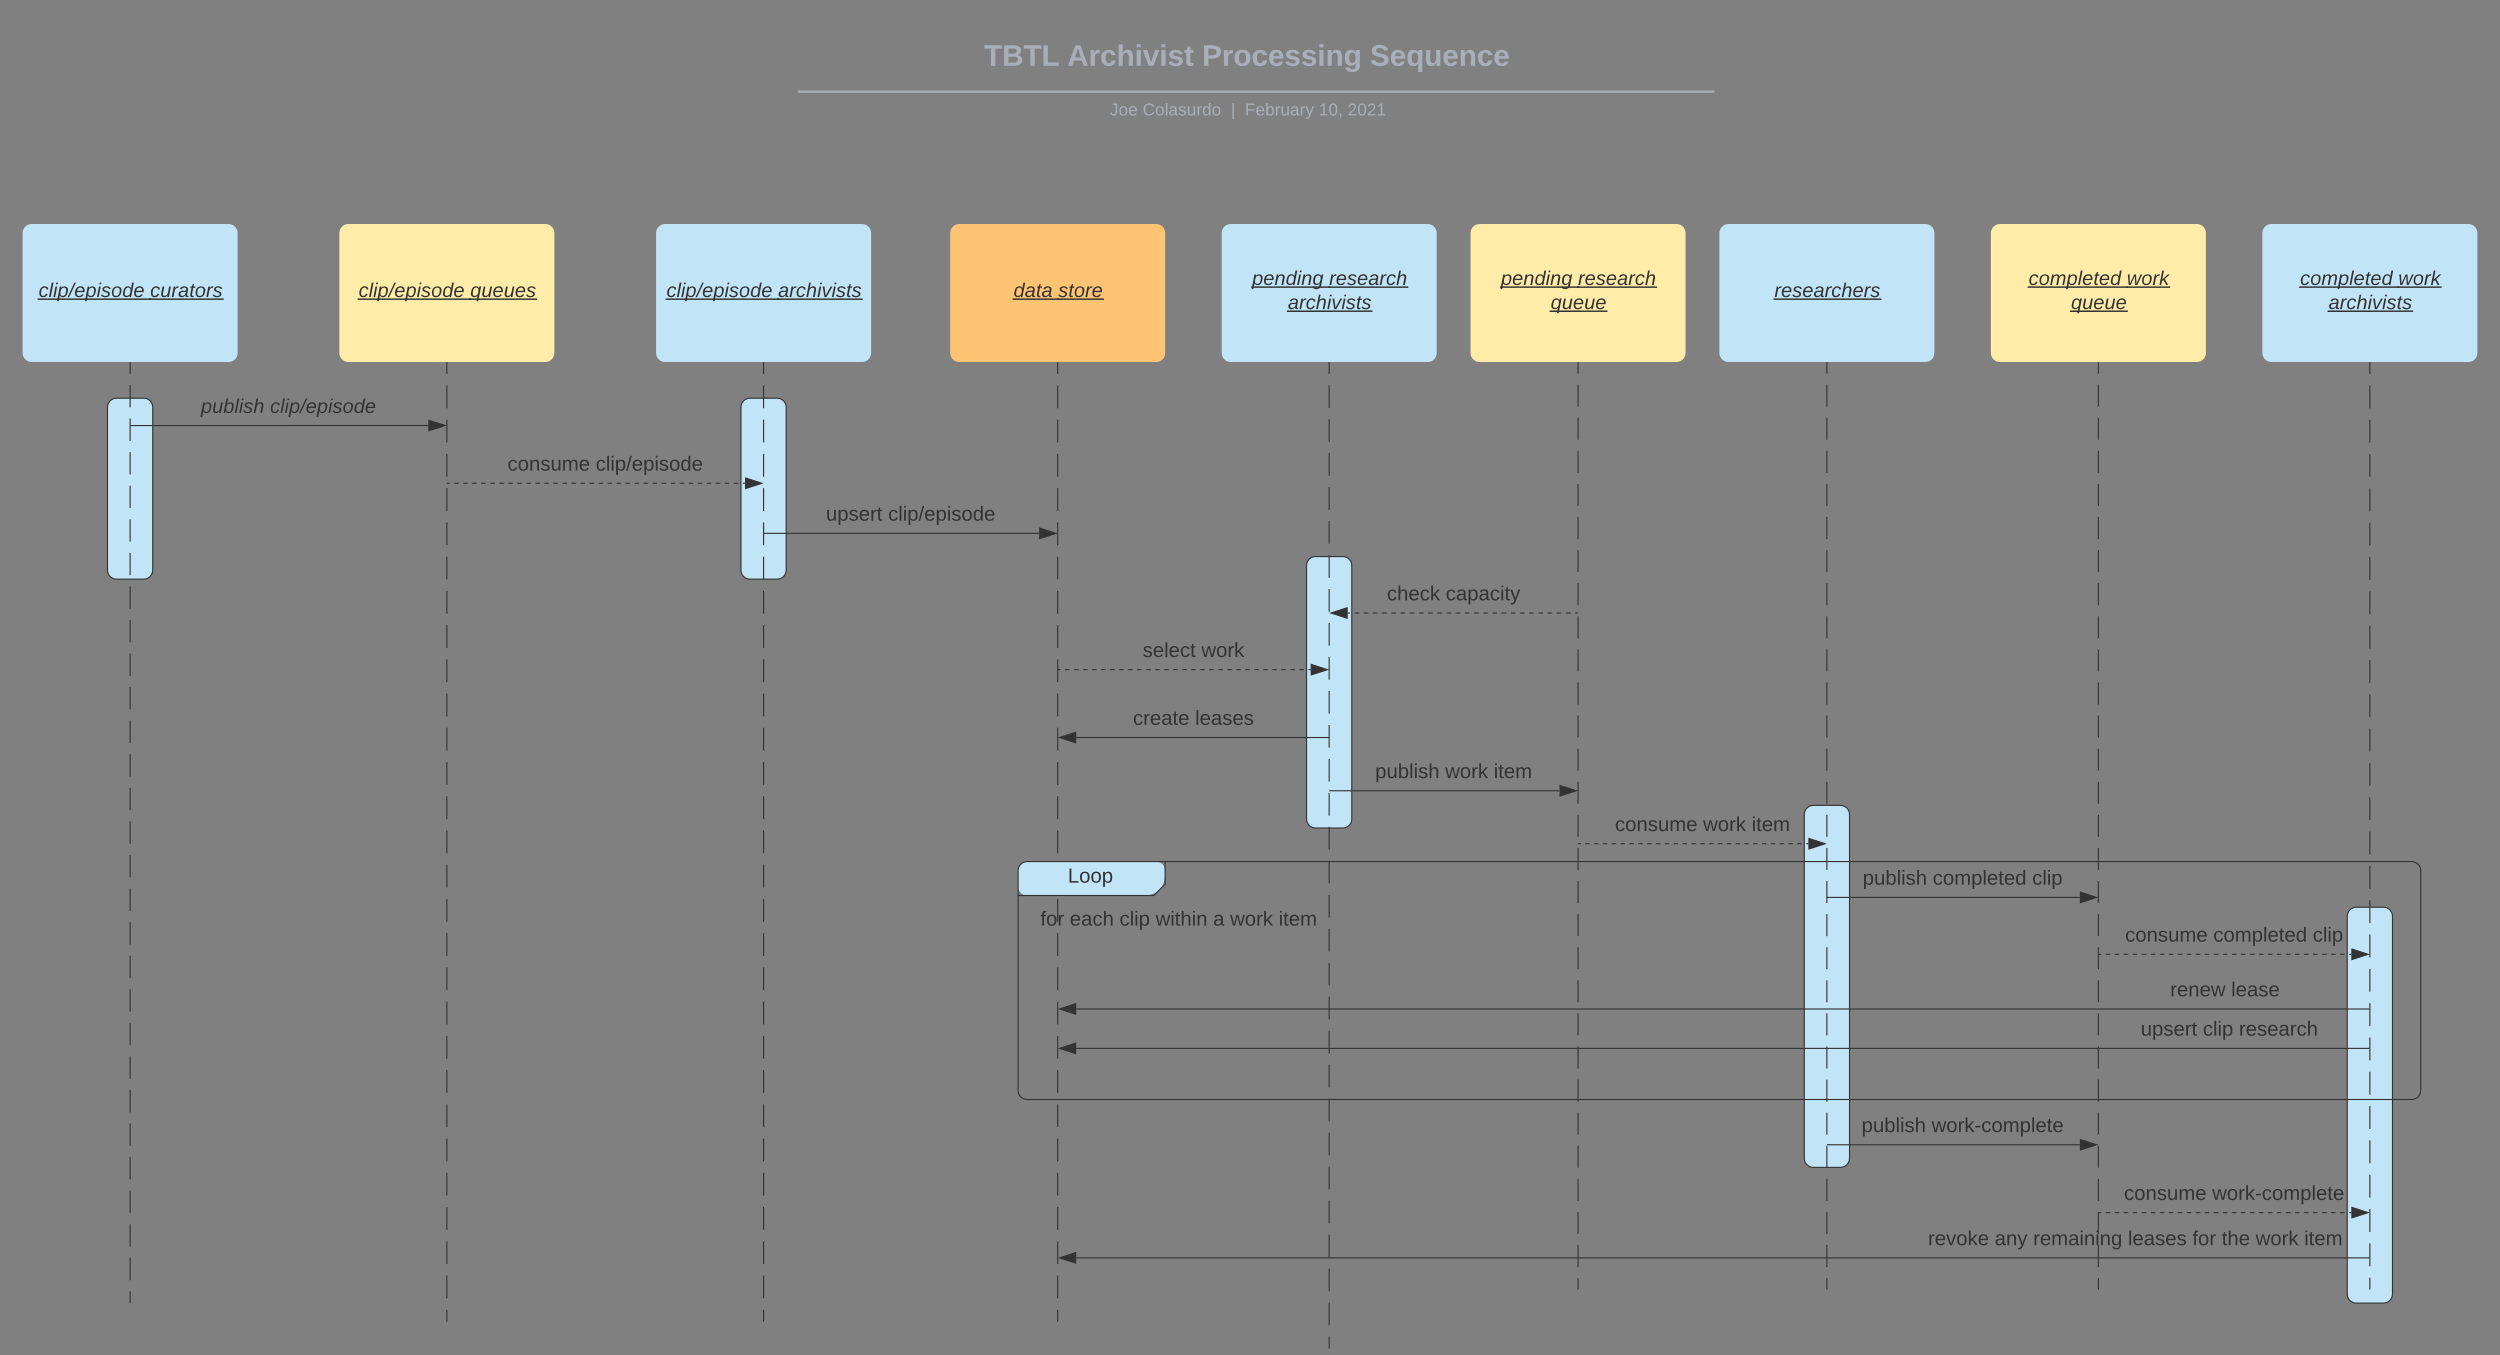 <svg xmlns="http://www.w3.org/2000/svg" xmlns:xlink="http://www.w3.org/1999/xlink" xmlns:lucid="lucid" width="2210.08" height="1198"><rect width="100%" height="100%" fill="#808080" stroke="none"/><g transform="translate(-60.373 -60)" lucid:page-tab-id="0_0"><path d="M715.4 420c0-4.42 3.6-8 8-8h24c4.43 0 8 3.58 8 8v144c0 4.42-3.57 8-8 8h-24c-4.4 0-8-3.58-8-8zM2135.4 870c0-4.42 3.6-8 8-8h24c4.43 0 8 3.58 8 8v334c0 4.42-3.57 8-8 8h-24c-4.4 0-8-3.58-8-8zM155.4 420c0-4.42 3.6-8 8-8h24c4.43 0 8 3.58 8 8v144c0 4.42-3.57 8-8 8h-24c-4.4 0-8-3.58-8-8zM1215.4 560c0-4.42 3.6-8 8-8h24c4.43 0 8 3.58 8 8v224c0 4.42-3.57 8-8 8h-24c-4.4 0-8-3.58-8-8zM1655.4 780c0-4.42 3.6-8 8-8h24c4.43 0 8 3.58 8 8v304c0 4.42-3.57 8-8 8h-24c-4.4 0-8-3.58-8-8z" stroke="#333" fill="#c1e4f7"/><path d="M175.4 380.54v9.9m0 9.88v19.8m0 9.88v19.8m0 9.88v19.78m0 9.9v19.78m0 9.9v19.78m0 9.9v19.77m0 9.9v19.77m0 9.9v19.78m0 9.9v19.78m0 9.9v19.77m0 9.9v19.78m0 9.9v19.78m0 9.9v19.77m0 9.9v19.78m0 9.9v19.8m0 9.88v19.8m0 9.88v19.78m0 9.9v19.78m0 9.9v19.78m0 9.9v19.77m0 9.9v19.78m0 9.9v19.78m0 9.9V1073m0 9.9v19.78m0 9.9v19.78m0 9.9v19.78m0 9.9v19.78m0 9.9v9.88" stroke="#333" fill="none"/><path d="M175.9 380.55h-1v-.5h1z" fill="#333"/><path d="M175.4 1211.5v.5M735.4 380.54v10.1m0 10.08v20.17m0 10.08v20.18m0 10.1v20.17m0 10.08v20.2m0 10.08v20.18m0 10.1v20.17m0 10.08v20.2m0 10.08v20.18m0 10.1V663m0 10.1v20.17m0 10.08v20.18m0 10.1v20.16m0 10.1v20.17m0 10.08v20.18m0 10.08v20.18m0 10.1v20.17m0 10.08v20.17m0 10.1v20.17m0 10.1v20.17m0 10.08v20.17m0 10.1v20.17m0 10.1v20.17m0 10.07v20.18m0 10.1V1117m0 10.1v20.17m0 10.07v20.18m0 10.1v20.17m0 10.1V1228" stroke="#333" fill="none"/><path d="M735.9 380.55h-1v-.5h1z" fill="#333"/><path d="M735.4 1227.98v.52" stroke="#333" fill="none"/><path d="M80.37 266.04c0-4.42 3.58-8 8-8h174.08c4.42 0 8 3.58 8 8v106c0 4.42-3.58 8-8 8H88.37c-4.42 0-8-3.58-8-8z" stroke="#000" stroke-opacity="0" fill="#c1e4f7"/><use xlink:href="#a" transform="matrix(1,0,0,1,88.373,266.038) translate(6.142 56.556)"/><use xlink:href="#b" transform="matrix(1,0,0,1,88.373,266.038) translate(104.759 56.556)"/><path d="M640.37 266.04c0-4.42 3.58-8 8-8h174.08c4.42 0 8 3.58 8 8v106c0 4.42-3.58 8-8 8H648.37c-4.42 0-8-3.58-8-8z" stroke="#000" stroke-opacity="0" fill="#c1e4f7"/><use xlink:href="#a" transform="matrix(1,0,0,1,648.373,266.038) translate(1.228 56.556)"/><use xlink:href="#c" transform="matrix(1,0,0,1,648.373,266.038) translate(99.846 56.556)"/><path d="M175.9 436.2h139.5c0-.02.02-.03.03-.03h123.6M175.92 436.2h-.5" stroke="#333" fill="none"/><path d="M453.8 436.17l-14.27 4.64v-9.27z" stroke="#333" fill="#333"/><use xlink:href="#d" transform="matrix(1,0,0,1,238.003,410.837) translate(0.005 14.222)"/><use xlink:href="#e" transform="matrix(1,0,0,1,238.003,410.837) translate(61.141 14.222)"/><path d="M80.37 88c0-4.42 3.58-8 8-8h2141.58c4.42 0 8 3.58 8 8v47.1c0 4.42-3.58 8-8 8H88.37c-4.42 0-8-3.58-8-8z" stroke="#000" stroke-opacity="0" stroke-width="2" fill="#fff" fill-opacity="0"/><use xlink:href="#f" transform="matrix(1,0,0,1,84.373,84) translate(845.952 34.158)"/><use xlink:href="#g" transform="matrix(1,0,0,1,84.373,84) translate(919.447 34.158)"/><use xlink:href="#h" transform="matrix(1,0,0,1,84.373,84) translate(1038.685 34.158)"/><use xlink:href="#i" transform="matrix(1,0,0,1,84.373,84) translate(1187.059 34.158)"/><path d="M766.72 141.05h808.3M766.74 141.05h-1.02M1575 141.05h1.03" stroke="#a9afb8" stroke-width="2" fill="none"/><path d="M80.37 151.1c0-4.4 3.58-8 8-8h2144c4.42 0 8 3.6 8 8V164c0 4.42-3.58 8-8 8h-2144c-4.42 0-8-3.58-8-8z" stroke="#000" stroke-opacity="0" stroke-width="2" fill="#fff" fill-opacity="0"/><use xlink:href="#j" transform="matrix(1,0,0,1,84.373,147.105) translate(957.216 14.917)"/><use xlink:href="#k" transform="matrix(1,0,0,1,84.373,147.105) translate(986.109 14.917)"/><use xlink:href="#l" transform="matrix(1,0,0,1,84.373,147.105) translate(1064.162 14.917)"/><use xlink:href="#m" transform="matrix(1,0,0,1,84.373,147.105) translate(1076.612 14.917)"/><use xlink:href="#n" transform="matrix(1,0,0,1,84.373,147.105) translate(1141.919 14.917)"/><use xlink:href="#o" transform="matrix(1,0,0,1,84.373,147.105) translate(1167.412 14.917)"/><path d="M1455.4 380.54v9.75m0 9.74v19.5m0 9.75v19.5m0 9.75v19.5m0 9.75v19.5m0 9.76v19.5m0 9.75v19.5m0 9.76v19.5m0 9.76v19.5m0 9.75v19.5m0 9.75v19.5m0 9.76v19.5m0 9.75v19.5m0 9.76v19.5m0 9.74V799.83m0 9.75v19.5m0 9.75v19.5m0 9.75v19.5m0 9.75v19.5m0 9.76v19.5m0 9.76v19.5m0 9.76v19.5m0 9.75v19.5m0 9.75v19.5m0 9.76v19.5m0 9.75v19.5m0 9.75v19.5m0 9.76v19.5m0 9.75v9.74" stroke="#333" fill="none"/><path d="M1455.9 380.55h-1v-.5h1z" fill="#333"/><path d="M1455.4 1199.63v.5" stroke="#333" fill="none"/><path d="M1360.37 266.04c0-4.42 3.58-8 8-8h174.08c4.42 0 8 3.58 8 8v106c0 4.42-3.58 8-8 8h-174.08c-4.42 0-8-3.58-8-8z" stroke="#000" stroke-opacity="0" fill="#ffeca9"/><use xlink:href="#p" transform="matrix(1,0,0,1,1368.373,266.038) translate(18.932 45.889)"/><use xlink:href="#q" transform="matrix(1,0,0,1,1368.373,266.038) translate(87.031 45.889)"/><use xlink:href="#r" transform="matrix(1,0,0,1,1368.373,266.038) translate(62.809 67.222)"/><path d="M995.4 380.54v10.1m0 10.08v20.17m0 10.08v20.18m0 10.1v20.17m0 10.08v20.2m0 10.08v20.18m0 10.1v20.17m0 10.08v20.2m0 10.08v20.18m0 10.1V663m0 10.1v20.17m0 10.08v20.18m0 10.1v20.16m0 10.1v20.17m0 10.08v20.18m0 10.08v20.18m0 10.1v20.17m0 10.08v20.17m0 10.1v20.17m0 10.1v20.17m0 10.08v20.17m0 10.1v20.17m0 10.1v20.17m0 10.07v20.18m0 10.1V1117m0 10.1v20.17m0 10.07v20.18m0 10.1v20.17m0 10.1V1228" stroke="#333" fill="none"/><path d="M995.9 380.55h-1v-.5h1z" fill="#333"/><path d="M995.4 1227.98v.52" stroke="#333" fill="none"/><path d="M900.37 266.04c0-4.42 3.58-8 8-8h174.08c4.42 0 8 3.58 8 8v106c0 4.42-3.58 8-8 8H908.37c-4.42 0-8-3.58-8-8z" stroke="#000" stroke-opacity="0" fill="#ffc374"/><use xlink:href="#s" transform="matrix(1,0,0,1,908.373,266.038) translate(48.019 56.556)"/><use xlink:href="#t" transform="matrix(1,0,0,1,908.373,266.038) translate(87.525 56.556)"/><path d="M455.4 380.54v10.1m0 10.08v20.17m0 10.08v20.18m0 10.1v20.17m0 10.08v20.2m0 10.08v20.18m0 10.1v20.17m0 10.08v20.2m0 10.08v20.18m0 10.1V663m0 10.1v20.17m0 10.08v20.18m0 10.1v20.16m0 10.1v20.17m0 10.08v20.18m0 10.08v20.18m0 10.1v20.17m0 10.08v20.17m0 10.1v20.17m0 10.1v20.17m0 10.08v20.17m0 10.1v20.17m0 10.1v20.17m0 10.07v20.18m0 10.1V1117m0 10.1v20.17m0 10.07v20.18m0 10.1v20.17m0 10.1V1228" stroke="#333" fill="none"/><path d="M455.9 380.55h-1v-.5h1z" fill="#333"/><path d="M455.4 1227.98v.52" stroke="#333" fill="none"/><path d="M360.37 266.04c0-4.42 3.58-8 8-8h174.08c4.42 0 8 3.58 8 8v106c0 4.42-3.58 8-8 8H368.37c-4.42 0-8-3.58-8-8z" stroke="#000" stroke-opacity="0" fill="#ffeca9"/><use xlink:href="#a" transform="matrix(1,0,0,1,368.373,266.038) translate(9.056 56.556)"/><use xlink:href="#u" transform="matrix(1,0,0,1,368.373,266.038) translate(107.673 56.556)"/><path d="M455.9 487.23h2m4 0h3.98m3.98 0h4m3.98 0h3.98m4 0h3.98m3.98 0h4m3.98 0h3.98m4 0h3.98m3.98 0h4m3.98 0h3.98m4 0h3.98m3.98 0h4m3.98 0h3.98m4 0h3.98m3.98 0h4m3.98 0h3.98m4 0h3.98m3.98 0h4m3.98 0h3.98m4 0h3.98m3.98 0h4m3.98 0h3.98m4 0h3.97m4 0h4m3.97 0h4m3.98 0h3.98m4 0h3.98m4 0h3.98m4 0h3.97m4 0h3.98m3.98 0h4m4 0h3.97m4 0h3.98m3.98 0h2M455.92 487.23h-.5" stroke="#333" fill="none"/><path d="M733.8 487.23l-14.27 4.63v-9.27z" stroke="#333" fill="#333"/><use xlink:href="#v" transform="matrix(1,0,0,1,509.011,461.629) translate(0.005 14.4)"/><use xlink:href="#w" transform="matrix(1,0,0,1,509.011,461.629) translate(77.955 14.4)"/><path d="M735.9 531.5h243.13M735.92 531.5h-.5" stroke="#333" fill="none"/><path d="M993.8 531.5l-14.27 4.63v-9.27z" stroke="#333" fill="#333"/><use xlink:href="#x" transform="matrix(1,0,0,1,790.511,505.891) translate(0.005 14.4)"/><use xlink:href="#w" transform="matrix(1,0,0,1,790.511,505.891) translate(54.955 14.4)"/><path d="M1140.37 266.04c0-4.42 3.58-8 8-8h174.08c4.42 0 8 3.58 8 8v106c0 4.42-3.58 8-8 8h-174.08c-4.42 0-8-3.58-8-8z" stroke="#000" stroke-opacity="0" fill="#c1e4f7"/><use xlink:href="#p" transform="matrix(1,0,0,1,1148.373,266.038) translate(18.932 45.889)"/><use xlink:href="#q" transform="matrix(1,0,0,1,1148.373,266.038) translate(87.031 45.889)"/><use xlink:href="#y" transform="matrix(1,0,0,1,1148.373,266.038) translate(50.537 67.222)"/><path d="M1235.4 380.54v10m0 10.02v20.02m0 10v20.04m0 10v20.03m0 10v20.03m0 10v20.04m0 10v20.03m0 10v20.03m0 10v20.03m0 10.03v20.02m0 10v20.03m0 10v20.03m0 10.03v20.02m0 10V781m0 10v20.03m0 10.02v20.03m0 10v20.03m0 10v20.03m0 10.02v20.03m0 10v20.03m0 10v20.03m0 10.02v20.03m0 10v20.03m0 10v20.03m0 10.02v20.03m0 10v20.03m0 10v20.03m0 10.02v20.02m0 10.02v20.02m0 10v10.02" stroke="#333" fill="none"/><path d="M1235.9 380.55h-1v-.5h1z" fill="#333"/><path d="M1235.4 1251.5v.5M1235.9 759.05h203.13M1235.92 759.05h-.5" stroke="#333" fill="none"/><path d="M1453.8 759.05l-14.27 4.64v-9.28z" stroke="#333" fill="#333"/><use xlink:href="#z" transform="matrix(1,0,0,1,1276.061,733.452) translate(0.005 14.4)"/><use xlink:href="#A" transform="matrix(1,0,0,1,1276.061,733.452) translate(61.905 14.4)"/><use xlink:href="#B" transform="matrix(1,0,0,1,1276.061,733.452) translate(104.805 14.4)"/><path d="M1675.4 380.54v9.75m0 9.74v19.5m0 9.75v19.5m0 9.75v19.5m0 9.75v19.5m0 9.76v19.5m0 9.75v19.5m0 9.76v19.5m0 9.76v19.5m0 9.75v19.5m0 9.75v19.5m0 9.76v19.5m0 9.75v19.5m0 9.76v19.5m0 9.74V799.83m0 9.75v19.5m0 9.75v19.5m0 9.75v19.5m0 9.75v19.5m0 9.76v19.5m0 9.76v19.5m0 9.76v19.5m0 9.75v19.5m0 9.75v19.5m0 9.76v19.5m0 9.75v19.5m0 9.75v19.5m0 9.76v19.5m0 9.75v9.74" stroke="#333" fill="none"/><path d="M1675.9 380.55h-1v-.5h1z" fill="#333"/><path d="M1675.4 1199.63v.5" stroke="#333" fill="none"/><path d="M1580.37 266.04c0-4.42 3.58-8 8-8h174.08c4.42 0 8 3.58 8 8v106c0 4.42-3.58 8-8 8h-174.08c-4.42 0-8-3.58-8-8z" stroke="#000" stroke-opacity="0" fill="#c1e4f7"/><use xlink:href="#C" transform="matrix(1,0,0,1,1588.373,266.038) translate(40.66 56.556)"/><path d="M1915.4 380.54v9.75m0 9.74v19.5m0 9.75v19.5m0 9.75v19.5m0 9.75v19.5m0 9.76v19.5m0 9.75v19.5m0 9.76v19.5m0 9.76v19.5m0 9.75v19.5m0 9.75v19.5m0 9.76v19.5m0 9.75v19.5m0 9.76v19.5m0 9.74V799.83m0 9.75v19.5m0 9.75v19.5m0 9.75v19.5m0 9.75v19.5m0 9.76v19.5m0 9.76v19.5m0 9.76v19.5m0 9.75v19.5m0 9.75v19.5m0 9.76v19.5m0 9.75v19.5m0 9.75v19.5m0 9.76v19.5m0 9.75v9.74" stroke="#333" fill="none"/><path d="M1915.9 380.55h-1v-.5h1z" fill="#333"/><path d="M1915.4 1199.63v.5" stroke="#333" fill="none"/><path d="M1820.37 266.04c0-4.42 3.58-8 8-8h174.08c4.42 0 8 3.58 8 8v106c0 4.42-3.58 8-8 8h-174.08c-4.42 0-8-3.58-8-8z" stroke="#000" stroke-opacity="0" fill="#ffeca9"/><use xlink:href="#D" transform="matrix(1,0,0,1,1828.373,266.038) translate(25.377 45.889)"/><use xlink:href="#E" transform="matrix(1,0,0,1,1828.373,266.038) translate(112.191 45.889)"/><use xlink:href="#r" transform="matrix(1,0,0,1,1828.373,266.038) translate(62.809 67.222)"/><path d="M1455.9 805.9h1.97m3.9 0h3.92m3.9 0h3.9m3.92 0h3.9m3.92 0h3.9m3.92 0h3.9m3.92 0h3.9m3.93 0h3.92m3.9 0h3.92m3.9 0h3.92m3.9 0h3.92m3.9 0h3.92m3.9 0h3.92m3.9 0h3.92m3.9 0H1567.38m3.9 0h3.9m3.9 0h3.9m3.9 0h3.9m3.9 0h3.9m3.9 0h3.9m3.9 0h3.9m3.9 0h3.9m3.9 0h3.9m3.9 0h3.9m3.9 0h3.9m3.92 0h3.9m3.9 0h1.95M1455.92 805.9h-.5" stroke="#333" fill="none"/><path d="M1673.8 805.9l-14.27 4.63v-9.27z" stroke="#333" fill="#333"/><use xlink:href="#v" transform="matrix(1,0,0,1,1488.036,780.299) translate(0.005 14.4)"/><use xlink:href="#A" transform="matrix(1,0,0,1,1488.036,780.299) translate(77.955 14.4)"/><use xlink:href="#B" transform="matrix(1,0,0,1,1488.036,780.299) translate(120.855 14.4)"/><path d="M1675.9 853.34h223.13M1675.92 853.34h-.5" stroke="#333" fill="none"/><path d="M1913.8 853.33l-14.27 4.64v-9.27z" stroke="#333" fill="#333"/><use xlink:href="#z" transform="matrix(1,0,0,1,1707.061,827.734) translate(0.005 14.4)"/><use xlink:href="#F" transform="matrix(1,0,0,1,1707.061,827.734) translate(61.905 14.4)"/><use xlink:href="#G" transform="matrix(1,0,0,1,1707.061,827.734) translate(149.805 14.4)"/><path d="M2155.4 380.54v10.1m0 10.12V421m0 10.1v20.23m0 10.1v20.23m0 10.1V512m0 10.1v20.24m0 10.1v20.23m0 10.12V603m0 10.12v20.23m0 10.1v20.24m0 10.1v20.22m0 10.12v20.22m0 10.1v20.24m0 10.1v20.23m0 10.12v20.22m0 10.1v20.24m0 10.12v20.23m0 10.1v20.23m0 10.12v20.22m0 10.1v20.24m0 10.1v20.24m0 10.1v20.23m0 10.1v20.24m0 10.1v20.24m0 10.12v20.22m0 10.12v20.22m0 10.1v20.24m0 10.1v10.12" stroke="#333" fill="none"/><path d="M2155.9 380.55h-1v-.5h1z" fill="#333"/><path d="M2155.4 1199.63v.5" stroke="#333" fill="none"/><path d="M2060.37 266.04c0-4.42 3.58-8 8-8h174.08c4.42 0 8 3.58 8 8v106c0 4.42-3.58 8-8 8h-174.08c-4.42 0-8-3.58-8-8z" stroke="#000" stroke-opacity="0" fill="#c1e4f7"/><use xlink:href="#D" transform="matrix(1,0,0,1,2068.373,266.038) translate(25.377 45.889)"/><use xlink:href="#E" transform="matrix(1,0,0,1,2068.373,266.038) translate(112.191 45.889)"/><use xlink:href="#y" transform="matrix(1,0,0,1,2068.373,266.038) translate(50.537 67.222)"/><path d="M1915.9 903.62h2m4 0h3.97m4 0h3.97m3.98 0h4m3.97 0h3.98m3.98 0h4m3.97 0h3.98m4 0h3.98m4 0h3.97m3.98 0h4m3.97 0h4m3.97 0h4m3.97 0h3.98m4 0h3.97m3.98 0h3.98m4 0h3.97m3.98 0h4m3.98 0h4m3.97 0h3.98m4 0h3.97m4 0h3.97m4 0h3.97m3.98 0h4m3.97 0h3.98m3.98 0h4m3.97 0h3.98m4 0h3.98m4 0h3.97m3.98 0h2M1915.92 903.62h-.5" stroke="#333" fill="none"/><path d="M2153.8 903.62l-14.27 4.64V899z" stroke="#333" fill="#333"/><use xlink:href="#v" transform="matrix(1,0,0,1,1939.036,878.022) translate(0.005 14.4)"/><use xlink:href="#F" transform="matrix(1,0,0,1,1939.036,878.022) translate(77.955 14.4)"/><use xlink:href="#G" transform="matrix(1,0,0,1,1939.036,878.022) translate(165.855 14.4)"/><path d="M2154.9 951.98H1011.8M2154.9 951.98h.5" stroke="#333" fill="none"/><path d="M997.03 951.98l14.26-4.64v9.27z" stroke="#333" fill="#333"/><use xlink:href="#H" transform="matrix(1,0,0,1,1978.894,926.377) translate(0.005 14.4)"/><use xlink:href="#I" transform="matrix(1,0,0,1,1978.894,926.377) translate(53.905 14.4)"/><path d="M1454.9 601.9h-2.02m-4.06 0h-4.07m-4.06 0h-4.07m-4.06 0h-4.06m-4.06 0h-4.06m-4.06 0h-4.06m-4.07 0h-4.07m-4.06 0H1396m-4.06 0h-4.06m-4.06 0h-4.06m-4.06 0h-4.07m-4.06 0h-4.06m-4.05 0h-4.07m-4.06 0h-4.06m-4.06 0h-4.07m-4.06 0H1331m-4.05 0h-4.06m-4.08 0h-4.06m-4.06 0h-4.06m-4.07 0h-4.06m-4.05 0h-4.06m-4.08 0h-4.06m-4.06 0h-4.06m-4.06 0H1266m-4.05 0h-4.06m-4.07 0h-2.04M1454.9 601.9h.5" stroke="#333" fill="none"/><path d="M1237.03 601.9l14.26-4.63v9.27z" stroke="#333" fill="#333"/><g><use xlink:href="#J" transform="matrix(1,0,0,1,1286.436,576.303) translate(0.005 14.4)"/><use xlink:href="#K" transform="matrix(1,0,0,1,1286.436,576.303) translate(52.005 14.4)"/></g><path d="M995.9 652h2m4 0h3.97m4 0h3.97m3.98 0h4m3.97 0h3.98m3.98 0h4m3.97 0h3.98m4 0h3.98m4 0h3.97m3.98 0h4m3.97 0h4m3.97 0h4m3.97 0h3.98m4 0h3.97m3.98 0h3.98m4 0h3.97m3.98 0h4m3.98 0h4m3.97 0h3.98m4 0h3.97m4 0h3.97m4 0h3.97m3.98 0h4m3.97 0h3.98m3.98 0h4m3.97 0h3.98m4 0h3.98m4 0h3.97m3.98 0h2M995.92 652h-.5" stroke="#333" fill="none"/><path d="M1233.8 652l-14.27 4.64v-9.28z" stroke="#333" fill="#333"/><g><use xlink:href="#L" transform="matrix(1,0,0,1,1070.486,626.4) translate(0.005 14.4)"/><use xlink:href="#M" transform="matrix(1,0,0,1,1070.486,626.4) translate(51.955 14.4)"/></g><path d="M1011.8 712h223.1" stroke="#333" fill="none"/><path d="M997.03 712l14.26-4.64v9.28z" stroke="#333" fill="#333"/><path d="M1234.9 712h.5" stroke="#333" fill="none"/><g><use xlink:href="#N" transform="matrix(1,0,0,1,1061.961,686.4) translate(0.005 14.4)"/><use xlink:href="#O" transform="matrix(1,0,0,1,1061.961,686.4) translate(54.955 14.4)"/></g><path d="M1011.8 986.8h1143.1" stroke="#333" fill="none"/><path d="M997.03 986.8l14.26-4.65v9.27z" stroke="#333" fill="#333"/><path d="M2154.9 986.8h.5" stroke="#333" fill="none"/><g><use xlink:href="#x" transform="matrix(1,0,0,1,1952.812,961.191) translate(0.005 14.4)"/><use xlink:href="#P" transform="matrix(1,0,0,1,1952.812,961.191) translate(54.955 14.4)"/><use xlink:href="#Q" transform="matrix(1,0,0,1,1952.812,961.191) translate(86.855 14.4)"/></g><path d="M960.37 829.67c0-4.42 3.58-8 8-8h114c4.42 0 8 3.58 8 8v4.93c0 3.9-2.24 9.3-5 12.07-2.76 2.76-8.16 5-12.07 5H968.37c-4.42 0-8-3.58-8-8z" fill="#c1e4f7"/><path d="M1090.37 821.67v20l-10 10h-120" stroke="#333" fill="none"/><path d="M960.37 829.67c0-4.42 3.58-8 8-8h1224c4.42 0 8 3.58 8 8V1024c0 4.42-3.58 8-8 8h-1224c-4.42 0-8-3.58-8-8z" stroke="#333" fill="none"/><g><use xlink:href="#R" transform="matrix(1,0,0,1,968.373,821.671) translate(36 18.6)"/></g><g><use xlink:href="#S" transform="matrix(1,0,0,1,972.373,859.671) translate(7.75 18.6)"/><use xlink:href="#T" transform="matrix(1,0,0,1,972.373,859.671) translate(33.7 18.6)"/><use xlink:href="#P" transform="matrix(1,0,0,1,972.373,859.671) translate(77.7 18.6)"/><use xlink:href="#U" transform="matrix(1,0,0,1,972.373,859.671) translate(109.6 18.6)"/><use xlink:href="#V" transform="matrix(1,0,0,1,972.373,859.671) translate(160.45 18.6)"/><use xlink:href="#A" transform="matrix(1,0,0,1,972.373,859.671) translate(175.45 18.6)"/><use xlink:href="#B" transform="matrix(1,0,0,1,972.373,859.671) translate(218.35 18.6)"/></g><path d="M1675.9 1072h223.13M1675.92 1072h-.5" stroke="#333" fill="none"/><path d="M1913.8 1072l-14.27 4.63v-9.27z" stroke="#333" fill="#333"/><g><use xlink:href="#z" transform="matrix(1,0,0,1,1706.086,1046.398) translate(0.005 14.4)"/><use xlink:href="#W" transform="matrix(1,0,0,1,1706.086,1046.398) translate(61.905 14.4)"/></g><path d="M1915.9 1132h2m4 0h3.97m3.98 0h4m3.97 0h3.98m4 0h3.97m3.98 0h4m3.97 0h3.98m4 0h3.97m3.98 0h4m3.97 0h3.98m4 0h3.97m3.98 0h4m3.97 0h3.98m4 0h3.97m3.98 0h4m3.97 0h3.98m4 0h3.97m4 0h3.97m4 0h3.98m3.98 0h4m3.97 0h4m3.97 0h4m3.97 0h4m3.98 0h4m3.97 0h4m3.97 0h4m3.97 0h3.98m3.98 0h4m3.97 0h2M1915.92 1132h-.5" stroke="#333" fill="none"/><path d="M2153.8 1132l-14.27 4.64v-9.28z" stroke="#333" fill="#333"/><g><use xlink:href="#v" transform="matrix(1,0,0,1,1938.061,1106.399) translate(0.005 14.4)"/><use xlink:href="#W" transform="matrix(1,0,0,1,1938.061,1106.399) translate(77.955 14.4)"/></g><path d="M1011.8 1172h1143.1" stroke="#333" fill="none"/><path d="M997.03 1172l14.26-4.64v9.27z" stroke="#333" fill="#333"/><path d="M2154.9 1172h.5" stroke="#333" fill="none"/><g><use xlink:href="#X" transform="matrix(1,0,0,1,1764.795,1146.4) translate(0.005 14.4)"/><use xlink:href="#Y" transform="matrix(1,0,0,1,1764.795,1146.4) translate(58.955 14.4)"/><use xlink:href="#Z" transform="matrix(1,0,0,1,1764.795,1146.4) translate(92.955 14.4)"/><use xlink:href="#aa" transform="matrix(1,0,0,1,1764.795,1146.4) translate(176.755 14.4)"/><use xlink:href="#ab" transform="matrix(1,0,0,1,1764.795,1146.4) translate(233.705 14.4)"/><use xlink:href="#ac" transform="matrix(1,0,0,1,1764.795,1146.4) translate(259.655 14.4)"/><use xlink:href="#A" transform="matrix(1,0,0,1,1764.795,1146.4) translate(289.655 14.4)"/><use xlink:href="#B" transform="matrix(1,0,0,1,1764.795,1146.4) translate(332.555 14.4)"/></g><defs><path fill="#333" d="M44-68c0 29 11 47 38 47 30 0 42-19 51-41l28 9C148-21 126 4 82 4 31 4 10-29 12-85c3-77 74-140 146-93 12 8 15 23 18 40l-31 5c-1-22-13-36-36-36-52 0-65 49-65 101" id="ad"/><path fill="#333" d="M6 0l50-261h32L37 0H6" id="ae"/><path fill="#333" d="M50-231l6-30h32l-6 30H50zM6 0l37-190h31L37 0H6" id="af"/><path fill="#333" d="M67-162c32-53 139-36 121 50C175-51 163 2 97 4 68 4 52-11 42-31 38 6 28 39 22 75H-9l50-265h29c-1 10 0 20-3 28zm89 36c0-26-10-43-35-43-54 0-67 50-69 103-1 29 14 45 42 46 53 0 62-58 62-106" id="ag"/><path fill="#333" d="M-20 4l123-265h28L8 4h-28" id="ah"/><path fill="#333" d="M111-194c62-3 86 47 72 106H45c-7 38 6 69 45 68 27-1 43-14 53-32l24 11C152-15 129 4 87 4 38 3 12-23 12-71c0-70 32-119 99-123zm44 81c14-66-71-72-95-28-4 8-8 17-11 28h106" id="ai"/><path fill="#333" d="M55-144c13 50 104 24 104 88C159 21 15 23 1-39l26-10c6 40 102 42 102-4-13-50-104-23-104-87 0-71 143-71 148-8l-29 4c-5-35-85-37-89 0" id="aj"/><path fill="#333" d="M30-147c31-64 166-65 159 27C183-49 158 1 86 4 9 8 1-88 30-147zM88-20c53 0 68-48 68-100 0-31-11-51-44-50-52 1-68 46-68 97 0 32 13 53 44 53" id="ak"/><path fill="#333" d="M133-28C103 26-5 8 13-77c13-62 24-115 90-117 29-1 46 15 56 35l19-102h32L160 0h-30zM45-64c-2 27 10 43 35 43 54-1 69-50 69-103 0-29-15-46-42-46-53-1-58 58-62 106" id="al"/><g id="a"><use transform="matrix(0.049,0,0,0.049,0,0)" xlink:href="#ad"/><use transform="matrix(0.049,0,0,0.049,8.889,0)" xlink:href="#ae"/><use transform="matrix(0.049,0,0,0.049,12.79,0)" xlink:href="#af"/><use transform="matrix(0.049,0,0,0.049,16.691,0)" xlink:href="#ag"/><use transform="matrix(0.049,0,0,0.049,26.568,0)" xlink:href="#ah"/><use transform="matrix(0.049,0,0,0.049,31.506,0)" xlink:href="#ai"/><use transform="matrix(0.049,0,0,0.049,41.383,0)" xlink:href="#ag"/><use transform="matrix(0.049,0,0,0.049,51.259,0)" xlink:href="#af"/><use transform="matrix(0.049,0,0,0.049,55.16,0)" xlink:href="#aj"/><use transform="matrix(0.049,0,0,0.049,64.049,0)" xlink:href="#ak"/><use transform="matrix(0.049,0,0,0.049,73.926,0)" xlink:href="#al"/><use transform="matrix(0.049,0,0,0.049,83.802,0)" xlink:href="#ai"/><path fill="#333" d="M-.9 1.23H99.5v1.3H-.9z"/></g><path fill="#333" d="M67 3c-93-2-31-127-26-193h32L48-50c-3 39 53 32 70 12 30-34 30-101 43-152h32L157 0h-30c1-10 6-24 4-33-14 20-29 37-64 36" id="am"/><path fill="#333" d="M66-151c12-25 30-51 66-40l-6 26C45-176 58-65 38 0H6l36-190h30" id="an"/><path fill="#333" d="M165-48c-4 18 1 34 23 27l-3 20c-29 8-62 0-52-35h-2C116-14 99 4 63 4 30 4 8-16 8-49c0-68 71-67 138-67 10-26 0-56-31-54-26 1-42 9-47 31l-32-5c8-67 160-71 144 15-5 28-9 54-15 81zM42-50c3 52 80 24 89-6 7-12 7-24 11-38-47 1-103-4-100 44" id="ao"/><path fill="#333" d="M51-54c-9 22 5 41 31 30L79-1C43 14 10-4 19-52l22-115H19l5-23h22l19-43h21l-9 43h35l-4 23H73" id="ap"/><g id="b"><use transform="matrix(0.049,0,0,0.049,0,0)" xlink:href="#ad"/><use transform="matrix(0.049,0,0,0.049,8.889,0)" xlink:href="#am"/><use transform="matrix(0.049,0,0,0.049,18.765,0)" xlink:href="#an"/><use transform="matrix(0.049,0,0,0.049,24.642,0)" xlink:href="#ao"/><use transform="matrix(0.049,0,0,0.049,34.519,0)" xlink:href="#ap"/><use transform="matrix(0.049,0,0,0.049,39.457,0)" xlink:href="#ak"/><use transform="matrix(0.049,0,0,0.049,49.333,0)" xlink:href="#an"/><use transform="matrix(0.049,0,0,0.049,55.21,0)" xlink:href="#aj"/><path fill="#333" d="M-.9 1.23H65v1.3H-.9z"/></g><path fill="#333" d="M67-158c15-20 31-36 64-36 94 0 33 127 27 194h-32l25-140c3-38-53-32-70-12C52-117 51-51 37 0H6l51-261h31" id="aq"/><path fill="#333" d="M89 0H52L20-190h33L74-25l89-165h34" id="ar"/><g id="c"><use transform="matrix(0.049,0,0,0.049,0,0)" xlink:href="#ao"/><use transform="matrix(0.049,0,0,0.049,9.877,0)" xlink:href="#an"/><use transform="matrix(0.049,0,0,0.049,15.753,0)" xlink:href="#ad"/><use transform="matrix(0.049,0,0,0.049,24.642,0)" xlink:href="#aq"/><use transform="matrix(0.049,0,0,0.049,34.519,0)" xlink:href="#af"/><use transform="matrix(0.049,0,0,0.049,38.42,0)" xlink:href="#ar"/><use transform="matrix(0.049,0,0,0.049,47.309,0)" xlink:href="#af"/><use transform="matrix(0.049,0,0,0.049,51.21,0)" xlink:href="#aj"/><use transform="matrix(0.049,0,0,0.049,60.099,0)" xlink:href="#ap"/><use transform="matrix(0.049,0,0,0.049,65.037,0)" xlink:href="#aj"/><path fill="#333" d="M-.9 1.23h75.7v1.3H-.9z"/></g><path fill="#333" d="M68-162c25-46 127-43 121 31C183-60 169 1 98 4 69 5 53-11 43-31L36 0H5l52-261h31zm88 36c2-27-9-43-34-43-55 0-70 51-70 103 0 29 15 45 43 46 52 0 58-58 61-106" id="as"/><g id="d"><use transform="matrix(0.049,0,0,0.049,0,0)" xlink:href="#ag"/><use transform="matrix(0.049,0,0,0.049,9.877,0)" xlink:href="#am"/><use transform="matrix(0.049,0,0,0.049,19.753,0)" xlink:href="#as"/><use transform="matrix(0.049,0,0,0.049,29.63,0)" xlink:href="#ae"/><use transform="matrix(0.049,0,0,0.049,33.531,0)" xlink:href="#af"/><use transform="matrix(0.049,0,0,0.049,37.432,0)" xlink:href="#aj"/><use transform="matrix(0.049,0,0,0.049,46.321,0)" xlink:href="#aq"/></g><g id="e"><use transform="matrix(0.049,0,0,0.049,0,0)" xlink:href="#ad"/><use transform="matrix(0.049,0,0,0.049,8.889,0)" xlink:href="#ae"/><use transform="matrix(0.049,0,0,0.049,12.79,0)" xlink:href="#af"/><use transform="matrix(0.049,0,0,0.049,16.691,0)" xlink:href="#ag"/><use transform="matrix(0.049,0,0,0.049,26.568,0)" xlink:href="#ah"/><use transform="matrix(0.049,0,0,0.049,31.506,0)" xlink:href="#ai"/><use transform="matrix(0.049,0,0,0.049,41.383,0)" xlink:href="#ag"/><use transform="matrix(0.049,0,0,0.049,51.259,0)" xlink:href="#af"/><use transform="matrix(0.049,0,0,0.049,55.16,0)" xlink:href="#aj"/><use transform="matrix(0.049,0,0,0.049,64.049,0)" xlink:href="#ak"/><use transform="matrix(0.049,0,0,0.049,73.926,0)" xlink:href="#al"/><use transform="matrix(0.049,0,0,0.049,83.802,0)" xlink:href="#ai"/></g><path fill="#a9afb8" d="M136-208V0H84v-208H4v-40h212v40h-80" id="at"/><path fill="#a9afb8" d="M182-130c37 4 62 22 62 59C244 23 116-4 24 0v-248c84 5 203-23 205 63 0 31-19 50-47 55zM76-148c40-3 101 13 101-30 0-44-60-28-101-31v61zm0 110c48-3 116 14 116-37 0-48-69-32-116-35v72" id="au"/><path fill="#a9afb8" d="M24 0v-248h52v208h133V0H24" id="av"/><g id="f"><use transform="matrix(0.073,0,0,0.073,0,0)" xlink:href="#at"/><use transform="matrix(0.073,0,0,0.073,15.952,0)" xlink:href="#au"/><use transform="matrix(0.073,0,0,0.073,34.817,0)" xlink:href="#at"/><use transform="matrix(0.073,0,0,0.073,50.769,0)" xlink:href="#av"/></g><path fill="#a9afb8" d="M199 0l-22-63H83L61 0H9l90-248h61L250 0h-51zm-33-102l-36-108c-10 38-24 72-36 108h72" id="aw"/><path fill="#a9afb8" d="M135-150c-39-12-60 13-60 57V0H25l-1-190h47c2 13-1 29 3 40 6-28 27-53 61-41v41" id="ax"/><path fill="#a9afb8" d="M190-63c-7 42-38 67-86 67-59 0-84-38-90-98-12-110 154-137 174-36l-49 2c-2-19-15-32-35-32-30 0-35 28-38 64-6 74 65 87 74 30" id="ay"/><path fill="#a9afb8" d="M114-157C55-157 80-60 75 0H25v-261h50l-1 109c12-26 28-41 61-42 86-1 58 113 63 194h-50c-7-57 23-157-34-157" id="az"/><path fill="#a9afb8" d="M25-224v-37h50v37H25zM25 0v-190h50V0H25" id="aA"/><path fill="#a9afb8" d="M128 0H69L1-190h53L99-40l48-150h52" id="aB"/><path fill="#a9afb8" d="M137-138c1-29-70-34-71-4 15 46 118 7 119 86 1 83-164 76-172 9l43-7c4 19 20 25 44 25 33 8 57-30 24-41C81-84 22-81 20-136c-2-80 154-74 161-7" id="aC"/><path fill="#a9afb8" d="M115-3C79 11 28 4 28-45v-112H4v-33h27l15-45h31v45h36v33H77v99c-1 23 16 31 38 25v30" id="aD"/><g id="g"><use transform="matrix(0.073,0,0,0.073,0,0)" xlink:href="#aw"/><use transform="matrix(0.073,0,0,0.073,18.865,0)" xlink:href="#ax"/><use transform="matrix(0.073,0,0,0.073,29.063,0)" xlink:href="#ay"/><use transform="matrix(0.073,0,0,0.073,43.631,0)" xlink:href="#az"/><use transform="matrix(0.073,0,0,0.073,59.583,0)" xlink:href="#aA"/><use transform="matrix(0.073,0,0,0.073,66.867,0)" xlink:href="#aB"/><use transform="matrix(0.073,0,0,0.073,81.435,0)" xlink:href="#aA"/><use transform="matrix(0.073,0,0,0.073,88.719,0)" xlink:href="#aC"/><use transform="matrix(0.073,0,0,0.073,103.286,0)" xlink:href="#aD"/></g><path fill="#a9afb8" d="M24-248c93 1 206-16 204 79-1 75-69 88-152 82V0H24v-248zm52 121c47 0 100 7 100-41 0-47-54-39-100-39v80" id="aE"/><path fill="#a9afb8" d="M110-194c64 0 96 36 96 99 0 64-35 99-97 99-61 0-95-36-95-99 0-62 34-99 96-99zm-1 164c35 0 45-28 45-65 0-40-10-65-43-65-34 0-45 26-45 65 0 36 10 65 43 65" id="aF"/><path fill="#a9afb8" d="M185-48c-13 30-37 53-82 52C43 2 14-33 14-96s30-98 90-98c62 0 83 45 84 108H66c0 31 8 55 39 56 18 0 30-7 34-22zm-45-69c5-46-57-63-70-21-2 6-4 13-4 21h74" id="aG"/><path fill="#a9afb8" d="M135-194c87-1 58 113 63 194h-50c-7-57 23-157-34-157-59 0-34 97-39 157H25l-1-190h47c2 12-1 28 3 38 12-26 28-41 61-42" id="aH"/><path fill="#a9afb8" d="M195-6C206 82 75 100 31 46c-4-6-6-13-8-21l49-6c3 16 16 24 34 25 40 0 42-37 40-79-11 22-30 35-61 35-53 0-70-43-70-97 0-56 18-96 73-97 30 0 46 14 59 34l2-30h47zm-90-29c32 0 41-27 41-63 0-35-9-62-40-62-32 0-39 29-40 63 0 36 9 62 39 62" id="aI"/><g id="h"><use transform="matrix(0.073,0,0,0.073,0,0)" xlink:href="#aE"/><use transform="matrix(0.073,0,0,0.073,17.481,0)" xlink:href="#ax"/><use transform="matrix(0.073,0,0,0.073,27.679,0)" xlink:href="#aF"/><use transform="matrix(0.073,0,0,0.073,43.631,0)" xlink:href="#ay"/><use transform="matrix(0.073,0,0,0.073,58.199,0)" xlink:href="#aG"/><use transform="matrix(0.073,0,0,0.073,72.767,0)" xlink:href="#aC"/><use transform="matrix(0.073,0,0,0.073,87.335,0)" xlink:href="#aC"/><use transform="matrix(0.073,0,0,0.073,101.902,0)" xlink:href="#aA"/><use transform="matrix(0.073,0,0,0.073,109.186,0)" xlink:href="#aH"/><use transform="matrix(0.073,0,0,0.073,125.138,0)" xlink:href="#aI"/></g><path fill="#a9afb8" d="M169-182c-1-43-94-46-97-3 18 66 151 10 154 114 3 95-165 93-204 36-6-8-10-19-12-30l50-8c3 46 112 56 116 5-17-69-150-10-154-114-4-87 153-88 188-35 5 8 8 18 10 28" id="aJ"/><path fill="#a9afb8" d="M84 4C32 4 15-41 15-95c0-55 18-99 73-99 29 0 47 12 58 34l2-30h48l-1 265h-49V-32C136-9 114 4 84 4zm21-34c32 0 41-29 41-66 0-36-9-64-40-64-33 0-39 30-40 65 0 43 13 65 39 65" id="aK"/><path fill="#a9afb8" d="M85 4C-2 5 27-109 22-190h50c7 57-23 150 33 157 60-5 35-97 40-157h50l1 190h-47c-2-12 1-28-3-38-12 25-28 42-61 42" id="aL"/><g id="i"><use transform="matrix(0.073,0,0,0.073,0,0)" xlink:href="#aJ"/><use transform="matrix(0.073,0,0,0.073,17.481,0)" xlink:href="#aG"/><use transform="matrix(0.073,0,0,0.073,32.049,0)" xlink:href="#aK"/><use transform="matrix(0.073,0,0,0.073,48.001,0)" xlink:href="#aL"/><use transform="matrix(0.073,0,0,0.073,63.953,0)" xlink:href="#aG"/><use transform="matrix(0.073,0,0,0.073,78.521,0)" xlink:href="#aH"/><use transform="matrix(0.073,0,0,0.073,94.473,0)" xlink:href="#ay"/><use transform="matrix(0.073,0,0,0.073,109.041,0)" xlink:href="#aG"/></g><path fill="#a9afb8" d="M153-248C145-148 188 4 80 4 36 3 13-21 6-62l32-5c4 25 16 42 43 43 27 0 39-20 39-49v-147H72v-28h81" id="aM"/><path fill="#a9afb8" d="M100-194c62-1 85 37 85 99 1 63-27 99-86 99S16-35 15-95c0-66 28-99 85-99zM99-20c44 1 53-31 53-75 0-43-8-75-51-75s-53 32-53 75 10 74 51 75" id="aN"/><path fill="#a9afb8" d="M100-194c63 0 86 42 84 106H49c0 40 14 67 53 68 26 1 43-12 49-29l28 8c-11 28-37 45-77 45C44 4 14-33 15-96c1-61 26-98 85-98zm52 81c6-60-76-77-97-28-3 7-6 17-6 28h103" id="aO"/><g id="j"><use transform="matrix(0.042,0,0,0.042,0,0)" xlink:href="#aM"/><use transform="matrix(0.042,0,0,0.042,7.648,0)" xlink:href="#aN"/><use transform="matrix(0.042,0,0,0.042,16.146,0)" xlink:href="#aO"/></g><path fill="#a9afb8" d="M212-179c-10-28-35-45-73-45-59 0-87 40-87 99 0 60 29 101 89 101 43 0 62-24 78-52l27 14C228-24 195 4 139 4 59 4 22-46 18-125c-6-104 99-153 187-111 19 9 31 26 39 46" id="aP"/><path fill="#a9afb8" d="M24 0v-261h32V0H24" id="aQ"/><path fill="#a9afb8" d="M141-36C126-15 110 5 73 4 37 3 15-17 15-53c-1-64 63-63 125-63 3-35-9-54-41-54-24 1-41 7-42 31l-33-3c5-37 33-52 76-52 45 0 72 20 72 64v82c-1 20 7 32 28 27v20c-31 9-61-2-59-35zM48-53c0 20 12 33 32 33 41-3 63-29 60-74-43 2-92-5-92 41" id="aR"/><path fill="#a9afb8" d="M135-143c-3-34-86-38-87 0 15 53 115 12 119 90S17 21 10-45l28-5c4 36 97 45 98 0-10-56-113-15-118-90-4-57 82-63 122-42 12 7 21 19 24 35" id="aS"/><path fill="#a9afb8" d="M84 4C-5 8 30-112 23-190h32v120c0 31 7 50 39 49 72-2 45-101 50-169h31l1 190h-30c-1-10 1-25-2-33-11 22-28 36-60 37" id="aT"/><path fill="#a9afb8" d="M114-163C36-179 61-72 57 0H25l-1-190h30c1 12-1 29 2 39 6-27 23-49 58-41v29" id="aU"/><path fill="#a9afb8" d="M85-194c31 0 48 13 60 33l-1-100h32l1 261h-30c-2-10 0-23-3-31C134-8 116 4 85 4 32 4 16-35 15-94c0-66 23-100 70-100zm9 24c-40 0-46 34-46 75 0 40 6 74 45 74 42 0 51-32 51-76 0-42-9-74-50-73" id="aV"/><g id="k"><use transform="matrix(0.042,0,0,0.042,0,0)" xlink:href="#aP"/><use transform="matrix(0.042,0,0,0.042,11.005,0)" xlink:href="#aN"/><use transform="matrix(0.042,0,0,0.042,19.503,0)" xlink:href="#aQ"/><use transform="matrix(0.042,0,0,0.042,22.859,0)" xlink:href="#aR"/><use transform="matrix(0.042,0,0,0.042,31.357,0)" xlink:href="#aS"/><use transform="matrix(0.042,0,0,0.042,39.006,0)" xlink:href="#aT"/><use transform="matrix(0.042,0,0,0.042,47.503,0)" xlink:href="#aU"/><use transform="matrix(0.042,0,0,0.042,52.56,0)" xlink:href="#aV"/><use transform="matrix(0.042,0,0,0.042,61.058,0)" xlink:href="#aN"/></g><path fill="#a9afb8" d="M32 76v-337h29V76H32" id="aW"/><use transform="matrix(0.042,0,0,0.042,0,0)" xlink:href="#aW" id="l"/><path fill="#a9afb8" d="M63-220v92h138v28H63V0H30v-248h175v28H63" id="aX"/><path fill="#a9afb8" d="M115-194c53 0 69 39 70 98 0 66-23 100-70 100C84 3 66-7 56-30L54 0H23l1-261h32v101c10-23 28-34 59-34zm-8 174c40 0 45-34 45-75 0-40-5-75-45-74-42 0-51 32-51 76 0 43 10 73 51 73" id="aY"/><path fill="#a9afb8" d="M179-190L93 31C79 59 56 82 12 73V49c39 6 53-20 64-50L1-190h34L92-34l54-156h33" id="aZ"/><g id="m"><use transform="matrix(0.042,0,0,0.042,0,0)" xlink:href="#aX"/><use transform="matrix(0.042,0,0,0.042,9.305,0)" xlink:href="#aO"/><use transform="matrix(0.042,0,0,0.042,17.803,0)" xlink:href="#aY"/><use transform="matrix(0.042,0,0,0.042,26.301,0)" xlink:href="#aU"/><use transform="matrix(0.042,0,0,0.042,31.357,0)" xlink:href="#aT"/><use transform="matrix(0.042,0,0,0.042,39.855,0)" xlink:href="#aR"/><use transform="matrix(0.042,0,0,0.042,48.353,0)" xlink:href="#aU"/><use transform="matrix(0.042,0,0,0.042,53.41,0)" xlink:href="#aZ"/></g><path fill="#a9afb8" d="M27 0v-27h64v-190l-56 39v-29l58-41h29v221h61V0H27" id="ba"/><path fill="#a9afb8" d="M101-251c68 0 85 55 85 127S166 4 100 4C33 4 14-52 14-124c0-73 17-127 87-127zm-1 229c47 0 54-49 54-102s-4-102-53-102c-51 0-55 48-55 102 0 53 5 102 54 102" id="bb"/><path fill="#a9afb8" d="M68-38c1 34 0 65-14 84H32c9-13 17-26 17-46H33v-38h35" id="bc"/><g id="n"><use transform="matrix(0.042,0,0,0.042,0,0)" xlink:href="#ba"/><use transform="matrix(0.042,0,0,0.042,8.498,0)" xlink:href="#bb"/><use transform="matrix(0.042,0,0,0.042,16.996,0)" xlink:href="#bc"/></g><path fill="#a9afb8" d="M101-251c82-7 93 87 43 132L82-64C71-53 59-42 53-27h129V0H18c2-99 128-94 128-182 0-28-16-43-45-43s-46 15-49 41l-32-3c6-41 34-60 81-64" id="bd"/><g id="o"><use transform="matrix(0.042,0,0,0.042,0,0)" xlink:href="#bd"/><use transform="matrix(0.042,0,0,0.042,8.498,0)" xlink:href="#bb"/><use transform="matrix(0.042,0,0,0.042,16.996,0)" xlink:href="#bd"/><use transform="matrix(0.042,0,0,0.042,25.494,0)" xlink:href="#ba"/></g><path fill="#333" d="M67-158c22-48 132-52 116 29L158 0h-32l25-140c3-38-53-32-70-12C52-117 51-52 38 0H6l36-190h30" id="be"/><path fill="#333" d="M103-194c29 0 47 14 56 36 2-11 5-23 8-32h30L160-5C157 61 82 97 21 62 9 55 4 45 1 30l28-7c7 42 83 31 92-3 4-16 9-38 13-55-13 20-29 36-62 36-40 0-60-25-60-64 0-71 23-131 91-131zm4 24c-53 0-58 54-61 104-2 27 10 44 36 44 49 0 65-50 67-102 1-29-15-46-42-46" id="bf"/><g id="p"><use transform="matrix(0.049,0,0,0.049,0,0)" xlink:href="#ag"/><use transform="matrix(0.049,0,0,0.049,9.877,0)" xlink:href="#ai"/><use transform="matrix(0.049,0,0,0.049,19.753,0)" xlink:href="#be"/><use transform="matrix(0.049,0,0,0.049,29.63,0)" xlink:href="#al"/><use transform="matrix(0.049,0,0,0.049,39.506,0)" xlink:href="#af"/><use transform="matrix(0.049,0,0,0.049,43.407,0)" xlink:href="#be"/><use transform="matrix(0.049,0,0,0.049,53.284,0)" xlink:href="#bf"/><path fill="#333" d="M-.9 1.23H69v1.3H-.9z"/></g><g id="q"><use transform="matrix(0.049,0,0,0.049,0,0)" xlink:href="#an"/><use transform="matrix(0.049,0,0,0.049,5.877,0)" xlink:href="#ai"/><use transform="matrix(0.049,0,0,0.049,15.753,0)" xlink:href="#aj"/><use transform="matrix(0.049,0,0,0.049,24.642,0)" xlink:href="#ai"/><use transform="matrix(0.049,0,0,0.049,34.519,0)" xlink:href="#ao"/><use transform="matrix(0.049,0,0,0.049,44.395,0)" xlink:href="#an"/><use transform="matrix(0.049,0,0,0.049,50.272,0)" xlink:href="#ad"/><use transform="matrix(0.049,0,0,0.049,59.16,0)" xlink:href="#aq"/><path fill="#333" d="M-.9 1.23h70.82v1.3H-.88z"/></g><path fill="#333" d="M133-28C103 26-5 8 13-77c13-62 24-115 90-117 29-1 46 15 56 35 2-12 6-24 8-34h31L144 75h-31zM45-64c-2 27 10 43 35 43 54-1 69-50 69-103 0-29-15-46-42-46-53-1-58 58-62 106" id="bg"/><g id="r"><use transform="matrix(0.049,0,0,0.049,0,0)" xlink:href="#bg"/><use transform="matrix(0.049,0,0,0.049,9.877,0)" xlink:href="#am"/><use transform="matrix(0.049,0,0,0.049,19.753,0)" xlink:href="#ai"/><use transform="matrix(0.049,0,0,0.049,29.63,0)" xlink:href="#am"/><use transform="matrix(0.049,0,0,0.049,39.506,0)" xlink:href="#ai"/><path fill="#333" d="M-.9 1.23h51.17v1.3H-.9z"/></g><g id="s"><use transform="matrix(0.049,0,0,0.049,0,0)" xlink:href="#al"/><use transform="matrix(0.049,0,0,0.049,9.877,0)" xlink:href="#ao"/><use transform="matrix(0.049,0,0,0.049,19.753,0)" xlink:href="#ap"/><use transform="matrix(0.049,0,0,0.049,24.691,0)" xlink:href="#ao"/><path fill="#333" d="M-.9 1.23h41.3v1.3H-.9z"/></g><g id="t"><use transform="matrix(0.049,0,0,0.049,0,0)" xlink:href="#aj"/><use transform="matrix(0.049,0,0,0.049,8.889,0)" xlink:href="#ap"/><use transform="matrix(0.049,0,0,0.049,13.827,0)" xlink:href="#ak"/><use transform="matrix(0.049,0,0,0.049,23.704,0)" xlink:href="#an"/><use transform="matrix(0.049,0,0,0.049,29.58,0)" xlink:href="#ai"/><path fill="#333" d="M-.9 1.23h41.24v1.3H-.9z"/></g><g id="u"><use transform="matrix(0.049,0,0,0.049,0,0)" xlink:href="#bg"/><use transform="matrix(0.049,0,0,0.049,9.877,0)" xlink:href="#am"/><use transform="matrix(0.049,0,0,0.049,19.753,0)" xlink:href="#ai"/><use transform="matrix(0.049,0,0,0.049,29.63,0)" xlink:href="#am"/><use transform="matrix(0.049,0,0,0.049,39.506,0)" xlink:href="#ai"/><use transform="matrix(0.049,0,0,0.049,49.383,0)" xlink:href="#aj"/><path fill="#333" d="M-.9 1.23h60.06v1.3H-.9z"/></g><path fill="#333" d="M96-169c-40 0-48 33-48 73s9 75 48 75c24 0 41-14 43-38l32 2c-6 37-31 61-74 61-59 0-76-41-82-99-10-93 101-131 147-64 4 7 5 14 7 22l-32 3c-4-21-16-35-41-35" id="bh"/><path fill="#333" d="M100-194c62-1 85 37 85 99 1 63-27 99-86 99S16-35 15-95c0-66 28-99 85-99zM99-20c44 1 53-31 53-75 0-43-8-75-51-75s-53 32-53 75 10 74 51 75" id="bi"/><path fill="#333" d="M117-194c89-4 53 116 60 194h-32v-121c0-31-8-49-39-48C34-167 62-67 57 0H25l-1-190h30c1 10-1 24 2 32 11-22 29-35 61-36" id="bj"/><path fill="#333" d="M135-143c-3-34-86-38-87 0 15 53 115 12 119 90S17 21 10-45l28-5c4 36 97 45 98 0-10-56-113-15-118-90-4-57 82-63 122-42 12 7 21 19 24 35" id="bk"/><path fill="#333" d="M84 4C-5 8 30-112 23-190h32v120c0 31 7 50 39 49 72-2 45-101 50-169h31l1 190h-30c-1-10 1-25-2-33-11 22-28 36-60 37" id="bl"/><path fill="#333" d="M210-169c-67 3-38 105-44 169h-31v-121c0-29-5-50-35-48C34-165 62-65 56 0H25l-1-190h30c1 10-1 24 2 32 10-44 99-50 107 0 11-21 27-35 58-36 85-2 47 119 55 194h-31v-121c0-29-5-49-35-48" id="bm"/><path fill="#333" d="M100-194c63 0 86 42 84 106H49c0 40 14 67 53 68 26 1 43-12 49-29l28 8c-11 28-37 45-77 45C44 4 14-33 15-96c1-61 26-98 85-98zm52 81c6-60-76-77-97-28-3 7-6 17-6 28h103" id="bn"/><g id="v"><use transform="matrix(0.05,0,0,0.05,0,0)" xlink:href="#bh"/><use transform="matrix(0.05,0,0,0.05,9,0)" xlink:href="#bi"/><use transform="matrix(0.05,0,0,0.05,19,0)" xlink:href="#bj"/><use transform="matrix(0.05,0,0,0.05,29,0)" xlink:href="#bk"/><use transform="matrix(0.05,0,0,0.05,38,0)" xlink:href="#bl"/><use transform="matrix(0.05,0,0,0.05,48,0)" xlink:href="#bm"/><use transform="matrix(0.05,0,0,0.05,62.95,0)" xlink:href="#bn"/></g><path fill="#333" d="M24 0v-261h32V0H24" id="bo"/><path fill="#333" d="M24-231v-30h32v30H24zM24 0v-190h32V0H24" id="bp"/><path fill="#333" d="M115-194c55 1 70 41 70 98S169 2 115 4C84 4 66-9 55-30l1 105H24l-1-265h31l2 30c10-21 28-34 59-34zm-8 174c40 0 45-34 45-75s-6-73-45-74c-42 0-51 32-51 76 0 43 10 73 51 73" id="bq"/><path fill="#333" d="M0 4l72-265h28L28 4H0" id="br"/><path fill="#333" d="M85-194c31 0 48 13 60 33l-1-100h32l1 261h-30c-2-10 0-23-3-31C134-8 116 4 85 4 32 4 16-35 15-94c0-66 23-100 70-100zm9 24c-40 0-46 34-46 75 0 40 6 74 45 74 42 0 51-32 51-76 0-42-9-74-50-73" id="bs"/><g id="w"><use transform="matrix(0.05,0,0,0.05,0,0)" xlink:href="#bh"/><use transform="matrix(0.05,0,0,0.05,9,0)" xlink:href="#bo"/><use transform="matrix(0.05,0,0,0.05,12.95,0)" xlink:href="#bp"/><use transform="matrix(0.05,0,0,0.05,16.9,0)" xlink:href="#bq"/><use transform="matrix(0.05,0,0,0.05,26.9,0)" xlink:href="#br"/><use transform="matrix(0.05,0,0,0.05,31.9,0)" xlink:href="#bn"/><use transform="matrix(0.05,0,0,0.05,41.9,0)" xlink:href="#bq"/><use transform="matrix(0.05,0,0,0.05,51.9,0)" xlink:href="#bp"/><use transform="matrix(0.05,0,0,0.05,55.85,0)" xlink:href="#bk"/><use transform="matrix(0.05,0,0,0.05,64.85,0)" xlink:href="#bi"/><use transform="matrix(0.05,0,0,0.05,74.85,0)" xlink:href="#bs"/><use transform="matrix(0.05,0,0,0.05,84.85,0)" xlink:href="#bn"/></g><path fill="#333" d="M114-163C36-179 61-72 57 0H25l-1-190h30c1 12-1 29 2 39 6-27 23-49 58-41v29" id="bt"/><path fill="#333" d="M59-47c-2 24 18 29 38 22v24C64 9 27 4 27-40v-127H5v-23h24l9-43h21v43h35v23H59v120" id="bu"/><g id="x"><use transform="matrix(0.05,0,0,0.05,0,0)" xlink:href="#bl"/><use transform="matrix(0.05,0,0,0.05,10,0)" xlink:href="#bq"/><use transform="matrix(0.05,0,0,0.05,20,0)" xlink:href="#bk"/><use transform="matrix(0.05,0,0,0.05,29,0)" xlink:href="#bn"/><use transform="matrix(0.05,0,0,0.05,39,0)" xlink:href="#bt"/><use transform="matrix(0.05,0,0,0.05,44.95,0)" xlink:href="#bu"/></g><g id="y"><use transform="matrix(0.049,0,0,0.049,0,0)" xlink:href="#ao"/><use transform="matrix(0.049,0,0,0.049,9.877,0)" xlink:href="#an"/><use transform="matrix(0.049,0,0,0.049,15.753,0)" xlink:href="#ad"/><use transform="matrix(0.049,0,0,0.049,24.642,0)" xlink:href="#aq"/><use transform="matrix(0.049,0,0,0.049,34.519,0)" xlink:href="#af"/><use transform="matrix(0.049,0,0,0.049,38.42,0)" xlink:href="#ar"/><use transform="matrix(0.049,0,0,0.049,47.309,0)" xlink:href="#af"/><use transform="matrix(0.049,0,0,0.049,51.21,0)" xlink:href="#aj"/><use transform="matrix(0.049,0,0,0.049,60.099,0)" xlink:href="#ap"/><use transform="matrix(0.049,0,0,0.049,65.037,0)" xlink:href="#aj"/><path fill="#333" d="M-.9 1.23h75.7v1.3H-.9z"/></g><path fill="#333" d="M115-194c53 0 69 39 70 98 0 66-23 100-70 100C84 3 66-7 56-30L54 0H23l1-261h32v101c10-23 28-34 59-34zm-8 174c40 0 45-34 45-75 0-40-5-75-45-74-42 0-51 32-51 76 0 43 10 73 51 73" id="bv"/><path fill="#333" d="M106-169C34-169 62-67 57 0H25v-261h32l-1 103c12-21 28-36 61-36 89 0 53 116 60 194h-32v-121c2-32-8-49-39-48" id="bw"/><g id="z"><use transform="matrix(0.05,0,0,0.05,0,0)" xlink:href="#bq"/><use transform="matrix(0.05,0,0,0.05,10,0)" xlink:href="#bl"/><use transform="matrix(0.05,0,0,0.05,20,0)" xlink:href="#bv"/><use transform="matrix(0.05,0,0,0.05,30,0)" xlink:href="#bo"/><use transform="matrix(0.05,0,0,0.05,33.95,0)" xlink:href="#bp"/><use transform="matrix(0.05,0,0,0.05,37.9,0)" xlink:href="#bk"/><use transform="matrix(0.05,0,0,0.05,46.9,0)" xlink:href="#bw"/></g><path fill="#333" d="M206 0h-36l-40-164L89 0H53L-1-190h32L70-26l43-164h34l41 164 42-164h31" id="bx"/><path fill="#333" d="M143 0L79-87 56-68V0H24v-261h32v163l83-92h37l-77 82L181 0h-38" id="by"/><g id="A"><use transform="matrix(0.05,0,0,0.05,0,0)" xlink:href="#bx"/><use transform="matrix(0.05,0,0,0.05,12.95,0)" xlink:href="#bi"/><use transform="matrix(0.05,0,0,0.05,22.95,0)" xlink:href="#bt"/><use transform="matrix(0.05,0,0,0.05,28.9,0)" xlink:href="#by"/></g><g id="B"><use transform="matrix(0.05,0,0,0.05,0,0)" xlink:href="#bp"/><use transform="matrix(0.05,0,0,0.05,3.95,0)" xlink:href="#bu"/><use transform="matrix(0.05,0,0,0.05,8.95,0)" xlink:href="#bn"/><use transform="matrix(0.05,0,0,0.05,18.95,0)" xlink:href="#bm"/></g><g id="C"><use transform="matrix(0.049,0,0,0.049,0,0)" xlink:href="#an"/><use transform="matrix(0.049,0,0,0.049,5.877,0)" xlink:href="#ai"/><use transform="matrix(0.049,0,0,0.049,15.753,0)" xlink:href="#aj"/><use transform="matrix(0.049,0,0,0.049,24.642,0)" xlink:href="#ai"/><use transform="matrix(0.049,0,0,0.049,34.519,0)" xlink:href="#ao"/><use transform="matrix(0.049,0,0,0.049,44.395,0)" xlink:href="#an"/><use transform="matrix(0.049,0,0,0.049,50.272,0)" xlink:href="#ad"/><use transform="matrix(0.049,0,0,0.049,59.16,0)" xlink:href="#aq"/><use transform="matrix(0.049,0,0,0.049,69.037,0)" xlink:href="#ai"/><use transform="matrix(0.049,0,0,0.049,78.914,0)" xlink:href="#an"/><use transform="matrix(0.049,0,0,0.049,84.79,0)" xlink:href="#aj"/><path fill="#333" d="M-.9 1.23h95.47v1.3H-.9z"/></g><path fill="#333" d="M248-111c6-24 9-61-24-58-72 9-57 108-77 169h-31l26-142c3-37-50-30-64-10C52-115 50-51 37 0H6l36-190h30c-1 10-6 24-4 32 13-43 101-52 105 5 13-22 29-41 61-41 90 0 28 129 23 194h-31" id="bz"/><g id="D"><use transform="matrix(0.049,0,0,0.049,0,0)" xlink:href="#ad"/><use transform="matrix(0.049,0,0,0.049,8.889,0)" xlink:href="#ak"/><use transform="matrix(0.049,0,0,0.049,18.765,0)" xlink:href="#bz"/><use transform="matrix(0.049,0,0,0.049,33.531,0)" xlink:href="#ag"/><use transform="matrix(0.049,0,0,0.049,43.407,0)" xlink:href="#ae"/><use transform="matrix(0.049,0,0,0.049,47.309,0)" xlink:href="#ai"/><use transform="matrix(0.049,0,0,0.049,57.185,0)" xlink:href="#ap"/><use transform="matrix(0.049,0,0,0.049,62.123,0)" xlink:href="#ai"/><use transform="matrix(0.049,0,0,0.049,72,0)" xlink:href="#al"/><path fill="#333" d="M-.9 1.23h88.6v1.3H-.9z"/></g><path fill="#333" d="M188 0h-37l-8-164L71 0H34L18-190h31l8 164 75-164h34l8 164 74-164h31" id="bA"/><path fill="#333" d="M127 0L80-88 50-66 37 0H6l51-261h31L57-100l99-90h39l-93 82L161 0h-34" id="bB"/><g id="E"><use transform="matrix(0.049,0,0,0.049,0,0)" xlink:href="#bA"/><use transform="matrix(0.049,0,0,0.049,12.79,0)" xlink:href="#ak"/><use transform="matrix(0.049,0,0,0.049,22.667,0)" xlink:href="#an"/><use transform="matrix(0.049,0,0,0.049,28.543,0)" xlink:href="#bB"/><path fill="#333" d="M-.9 1.23h39.22v1.3H-.88z"/></g><g id="F"><use transform="matrix(0.05,0,0,0.05,0,0)" xlink:href="#bh"/><use transform="matrix(0.05,0,0,0.05,9,0)" xlink:href="#bi"/><use transform="matrix(0.05,0,0,0.05,19,0)" xlink:href="#bm"/><use transform="matrix(0.05,0,0,0.05,33.95,0)" xlink:href="#bq"/><use transform="matrix(0.05,0,0,0.05,43.95,0)" xlink:href="#bo"/><use transform="matrix(0.05,0,0,0.05,47.9,0)" xlink:href="#bn"/><use transform="matrix(0.05,0,0,0.05,57.9,0)" xlink:href="#bu"/><use transform="matrix(0.05,0,0,0.05,62.9,0)" xlink:href="#bn"/><use transform="matrix(0.05,0,0,0.05,72.9,0)" xlink:href="#bs"/></g><g id="G"><use transform="matrix(0.05,0,0,0.05,0,0)" xlink:href="#bh"/><use transform="matrix(0.05,0,0,0.05,9,0)" xlink:href="#bo"/><use transform="matrix(0.05,0,0,0.05,12.95,0)" xlink:href="#bp"/><use transform="matrix(0.05,0,0,0.05,16.9,0)" xlink:href="#bq"/></g><g id="H"><use transform="matrix(0.05,0,0,0.05,0,0)" xlink:href="#bt"/><use transform="matrix(0.05,0,0,0.05,5.95,0)" xlink:href="#bn"/><use transform="matrix(0.05,0,0,0.05,15.95,0)" xlink:href="#bj"/><use transform="matrix(0.05,0,0,0.05,25.95,0)" xlink:href="#bn"/><use transform="matrix(0.05,0,0,0.05,35.95,0)" xlink:href="#bx"/></g><path fill="#333" d="M141-36C126-15 110 5 73 4 37 3 15-17 15-53c-1-64 63-63 125-63 3-35-9-54-41-54-24 1-41 7-42 31l-33-3c5-37 33-52 76-52 45 0 72 20 72 64v82c-1 20 7 32 28 27v20c-31 9-61-2-59-35zM48-53c0 20 12 33 32 33 41-3 63-29 60-74-43 2-92-5-92 41" id="bC"/><g id="I"><use transform="matrix(0.05,0,0,0.05,0,0)" xlink:href="#bo"/><use transform="matrix(0.05,0,0,0.05,3.95,0)" xlink:href="#bn"/><use transform="matrix(0.05,0,0,0.05,13.95,0)" xlink:href="#bC"/><use transform="matrix(0.05,0,0,0.05,23.95,0)" xlink:href="#bk"/><use transform="matrix(0.05,0,0,0.05,32.95,0)" xlink:href="#bn"/></g><g id="J"><use transform="matrix(0.05,0,0,0.05,0,0)" xlink:href="#bh"/><use transform="matrix(0.05,0,0,0.05,9,0)" xlink:href="#bw"/><use transform="matrix(0.05,0,0,0.05,19,0)" xlink:href="#bn"/><use transform="matrix(0.05,0,0,0.05,29,0)" xlink:href="#bh"/><use transform="matrix(0.05,0,0,0.05,38,0)" xlink:href="#by"/></g><path fill="#333" d="M179-190L93 31C79 59 56 82 12 73V49c39 6 53-20 64-50L1-190h34L92-34l54-156h33" id="bD"/><g id="K"><use transform="matrix(0.05,0,0,0.05,0,0)" xlink:href="#bh"/><use transform="matrix(0.05,0,0,0.05,9,0)" xlink:href="#bC"/><use transform="matrix(0.05,0,0,0.05,19,0)" xlink:href="#bq"/><use transform="matrix(0.05,0,0,0.05,29,0)" xlink:href="#bC"/><use transform="matrix(0.05,0,0,0.05,39,0)" xlink:href="#bh"/><use transform="matrix(0.05,0,0,0.05,48,0)" xlink:href="#bp"/><use transform="matrix(0.05,0,0,0.05,51.95,0)" xlink:href="#bu"/><use transform="matrix(0.05,0,0,0.05,56.95,0)" xlink:href="#bD"/></g><g id="L"><use transform="matrix(0.05,0,0,0.05,0,0)" xlink:href="#bk"/><use transform="matrix(0.05,0,0,0.05,9,0)" xlink:href="#bn"/><use transform="matrix(0.05,0,0,0.05,19,0)" xlink:href="#bo"/><use transform="matrix(0.05,0,0,0.05,22.95,0)" xlink:href="#bn"/><use transform="matrix(0.05,0,0,0.05,32.95,0)" xlink:href="#bh"/><use transform="matrix(0.05,0,0,0.05,41.95,0)" xlink:href="#bu"/></g><g id="M"><use transform="matrix(0.05,0,0,0.05,0,0)" xlink:href="#bx"/><use transform="matrix(0.05,0,0,0.05,12.95,0)" xlink:href="#bi"/><use transform="matrix(0.05,0,0,0.05,22.95,0)" xlink:href="#bt"/><use transform="matrix(0.05,0,0,0.05,28.9,0)" xlink:href="#by"/></g><g id="N"><use transform="matrix(0.05,0,0,0.05,0,0)" xlink:href="#bh"/><use transform="matrix(0.05,0,0,0.05,9,0)" xlink:href="#bt"/><use transform="matrix(0.05,0,0,0.05,14.95,0)" xlink:href="#bn"/><use transform="matrix(0.05,0,0,0.05,24.95,0)" xlink:href="#bC"/><use transform="matrix(0.05,0,0,0.05,34.95,0)" xlink:href="#bu"/><use transform="matrix(0.05,0,0,0.05,39.95,0)" xlink:href="#bn"/></g><g id="O"><use transform="matrix(0.05,0,0,0.05,0,0)" xlink:href="#bo"/><use transform="matrix(0.05,0,0,0.05,3.95,0)" xlink:href="#bn"/><use transform="matrix(0.05,0,0,0.05,13.95,0)" xlink:href="#bC"/><use transform="matrix(0.05,0,0,0.05,23.95,0)" xlink:href="#bk"/><use transform="matrix(0.05,0,0,0.05,32.95,0)" xlink:href="#bn"/><use transform="matrix(0.05,0,0,0.05,42.95,0)" xlink:href="#bk"/></g><g id="P"><use transform="matrix(0.05,0,0,0.05,0,0)" xlink:href="#bh"/><use transform="matrix(0.05,0,0,0.05,9,0)" xlink:href="#bo"/><use transform="matrix(0.05,0,0,0.05,12.95,0)" xlink:href="#bp"/><use transform="matrix(0.05,0,0,0.05,16.9,0)" xlink:href="#bq"/></g><g id="Q"><use transform="matrix(0.05,0,0,0.05,0,0)" xlink:href="#bt"/><use transform="matrix(0.05,0,0,0.05,5.95,0)" xlink:href="#bn"/><use transform="matrix(0.05,0,0,0.05,15.95,0)" xlink:href="#bk"/><use transform="matrix(0.05,0,0,0.05,24.95,0)" xlink:href="#bn"/><use transform="matrix(0.05,0,0,0.05,34.95,0)" xlink:href="#bC"/><use transform="matrix(0.05,0,0,0.05,44.95,0)" xlink:href="#bt"/><use transform="matrix(0.05,0,0,0.05,50.9,0)" xlink:href="#bh"/><use transform="matrix(0.05,0,0,0.05,59.9,0)" xlink:href="#bw"/></g><path fill="#333" d="M30 0v-248h33v221h125V0H30" id="bE"/><g id="R"><use transform="matrix(0.05,0,0,0.05,0,0)" xlink:href="#bE"/><use transform="matrix(0.05,0,0,0.05,10,0)" xlink:href="#bi"/><use transform="matrix(0.05,0,0,0.05,20,0)" xlink:href="#bi"/><use transform="matrix(0.05,0,0,0.05,30,0)" xlink:href="#bq"/></g><path fill="#333" d="M101-234c-31-9-42 10-38 44h38v23H63V0H32v-167H5v-23h27c-7-52 17-82 69-68v24" id="bF"/><g id="S"><use transform="matrix(0.05,0,0,0.05,0,0)" xlink:href="#bF"/><use transform="matrix(0.05,0,0,0.05,5,0)" xlink:href="#bi"/><use transform="matrix(0.05,0,0,0.05,15,0)" xlink:href="#bt"/></g><g id="T"><use transform="matrix(0.05,0,0,0.05,0,0)" xlink:href="#bn"/><use transform="matrix(0.05,0,0,0.05,10,0)" xlink:href="#bC"/><use transform="matrix(0.05,0,0,0.05,20,0)" xlink:href="#bh"/><use transform="matrix(0.05,0,0,0.05,29,0)" xlink:href="#bw"/></g><g id="U"><use transform="matrix(0.05,0,0,0.05,0,0)" xlink:href="#bx"/><use transform="matrix(0.05,0,0,0.05,12.95,0)" xlink:href="#bp"/><use transform="matrix(0.05,0,0,0.05,16.9,0)" xlink:href="#bu"/><use transform="matrix(0.05,0,0,0.05,21.9,0)" xlink:href="#bw"/><use transform="matrix(0.05,0,0,0.05,31.9,0)" xlink:href="#bp"/><use transform="matrix(0.05,0,0,0.05,35.85,0)" xlink:href="#bj"/></g><use transform="matrix(0.05,0,0,0.05,0,0)" xlink:href="#bC" id="V"/><path fill="#333" d="M16-82v-28h88v28H16" id="bG"/><g id="W"><use transform="matrix(0.05,0,0,0.05,0,0)" xlink:href="#bx"/><use transform="matrix(0.05,0,0,0.05,12.95,0)" xlink:href="#bi"/><use transform="matrix(0.05,0,0,0.05,22.95,0)" xlink:href="#bt"/><use transform="matrix(0.05,0,0,0.05,28.9,0)" xlink:href="#by"/><use transform="matrix(0.05,0,0,0.05,37.9,0)" xlink:href="#bG"/><use transform="matrix(0.05,0,0,0.05,43.85,0)" xlink:href="#bh"/><use transform="matrix(0.05,0,0,0.05,52.85,0)" xlink:href="#bi"/><use transform="matrix(0.05,0,0,0.05,62.85,0)" xlink:href="#bm"/><use transform="matrix(0.05,0,0,0.05,77.8,0)" xlink:href="#bq"/><use transform="matrix(0.05,0,0,0.05,87.8,0)" xlink:href="#bo"/><use transform="matrix(0.05,0,0,0.05,91.75,0)" xlink:href="#bn"/><use transform="matrix(0.05,0,0,0.05,101.75,0)" xlink:href="#bu"/><use transform="matrix(0.05,0,0,0.05,106.75,0)" xlink:href="#bn"/></g><path fill="#333" d="M108 0H70L1-190h34L89-25l56-165h34" id="bH"/><g id="X"><use transform="matrix(0.05,0,0,0.05,0,0)" xlink:href="#bt"/><use transform="matrix(0.05,0,0,0.05,5.95,0)" xlink:href="#bn"/><use transform="matrix(0.05,0,0,0.05,15.95,0)" xlink:href="#bH"/><use transform="matrix(0.05,0,0,0.05,24.95,0)" xlink:href="#bi"/><use transform="matrix(0.05,0,0,0.05,34.95,0)" xlink:href="#by"/><use transform="matrix(0.05,0,0,0.05,43.95,0)" xlink:href="#bn"/></g><g id="Y"><use transform="matrix(0.05,0,0,0.05,0,0)" xlink:href="#bC"/><use transform="matrix(0.05,0,0,0.05,10,0)" xlink:href="#bj"/><use transform="matrix(0.05,0,0,0.05,20,0)" xlink:href="#bD"/></g><path fill="#333" d="M177-190C167-65 218 103 67 71c-23-6-38-20-44-43l32-5c15 47 100 32 89-28v-30C133-14 115 1 83 1 29 1 15-40 15-95c0-56 16-97 71-98 29-1 48 16 59 35 1-10 0-23 2-32h30zM94-22c36 0 50-32 50-73 0-42-14-75-50-75-39 0-46 34-46 75s6 73 46 73" id="bI"/><g id="Z"><use transform="matrix(0.05,0,0,0.05,0,0)" xlink:href="#bt"/><use transform="matrix(0.05,0,0,0.05,5.95,0)" xlink:href="#bn"/><use transform="matrix(0.05,0,0,0.05,15.95,0)" xlink:href="#bm"/><use transform="matrix(0.05,0,0,0.05,30.9,0)" xlink:href="#bC"/><use transform="matrix(0.05,0,0,0.05,40.9,0)" xlink:href="#bp"/><use transform="matrix(0.05,0,0,0.05,44.85,0)" xlink:href="#bj"/><use transform="matrix(0.05,0,0,0.05,54.85,0)" xlink:href="#bp"/><use transform="matrix(0.05,0,0,0.05,58.8,0)" xlink:href="#bj"/><use transform="matrix(0.05,0,0,0.05,68.8,0)" xlink:href="#bI"/></g><g id="aa"><use transform="matrix(0.05,0,0,0.05,0,0)" xlink:href="#bo"/><use transform="matrix(0.05,0,0,0.05,3.95,0)" xlink:href="#bn"/><use transform="matrix(0.05,0,0,0.05,13.95,0)" xlink:href="#bC"/><use transform="matrix(0.05,0,0,0.05,23.95,0)" xlink:href="#bk"/><use transform="matrix(0.05,0,0,0.05,32.95,0)" xlink:href="#bn"/><use transform="matrix(0.05,0,0,0.05,42.95,0)" xlink:href="#bk"/></g><g id="ab"><use transform="matrix(0.05,0,0,0.05,0,0)" xlink:href="#bF"/><use transform="matrix(0.05,0,0,0.05,5,0)" xlink:href="#bi"/><use transform="matrix(0.05,0,0,0.05,15,0)" xlink:href="#bt"/></g><g id="ac"><use transform="matrix(0.05,0,0,0.05,0,0)" xlink:href="#bu"/><use transform="matrix(0.05,0,0,0.05,5,0)" xlink:href="#bw"/><use transform="matrix(0.05,0,0,0.05,15,0)" xlink:href="#bn"/></g></defs></g></svg>